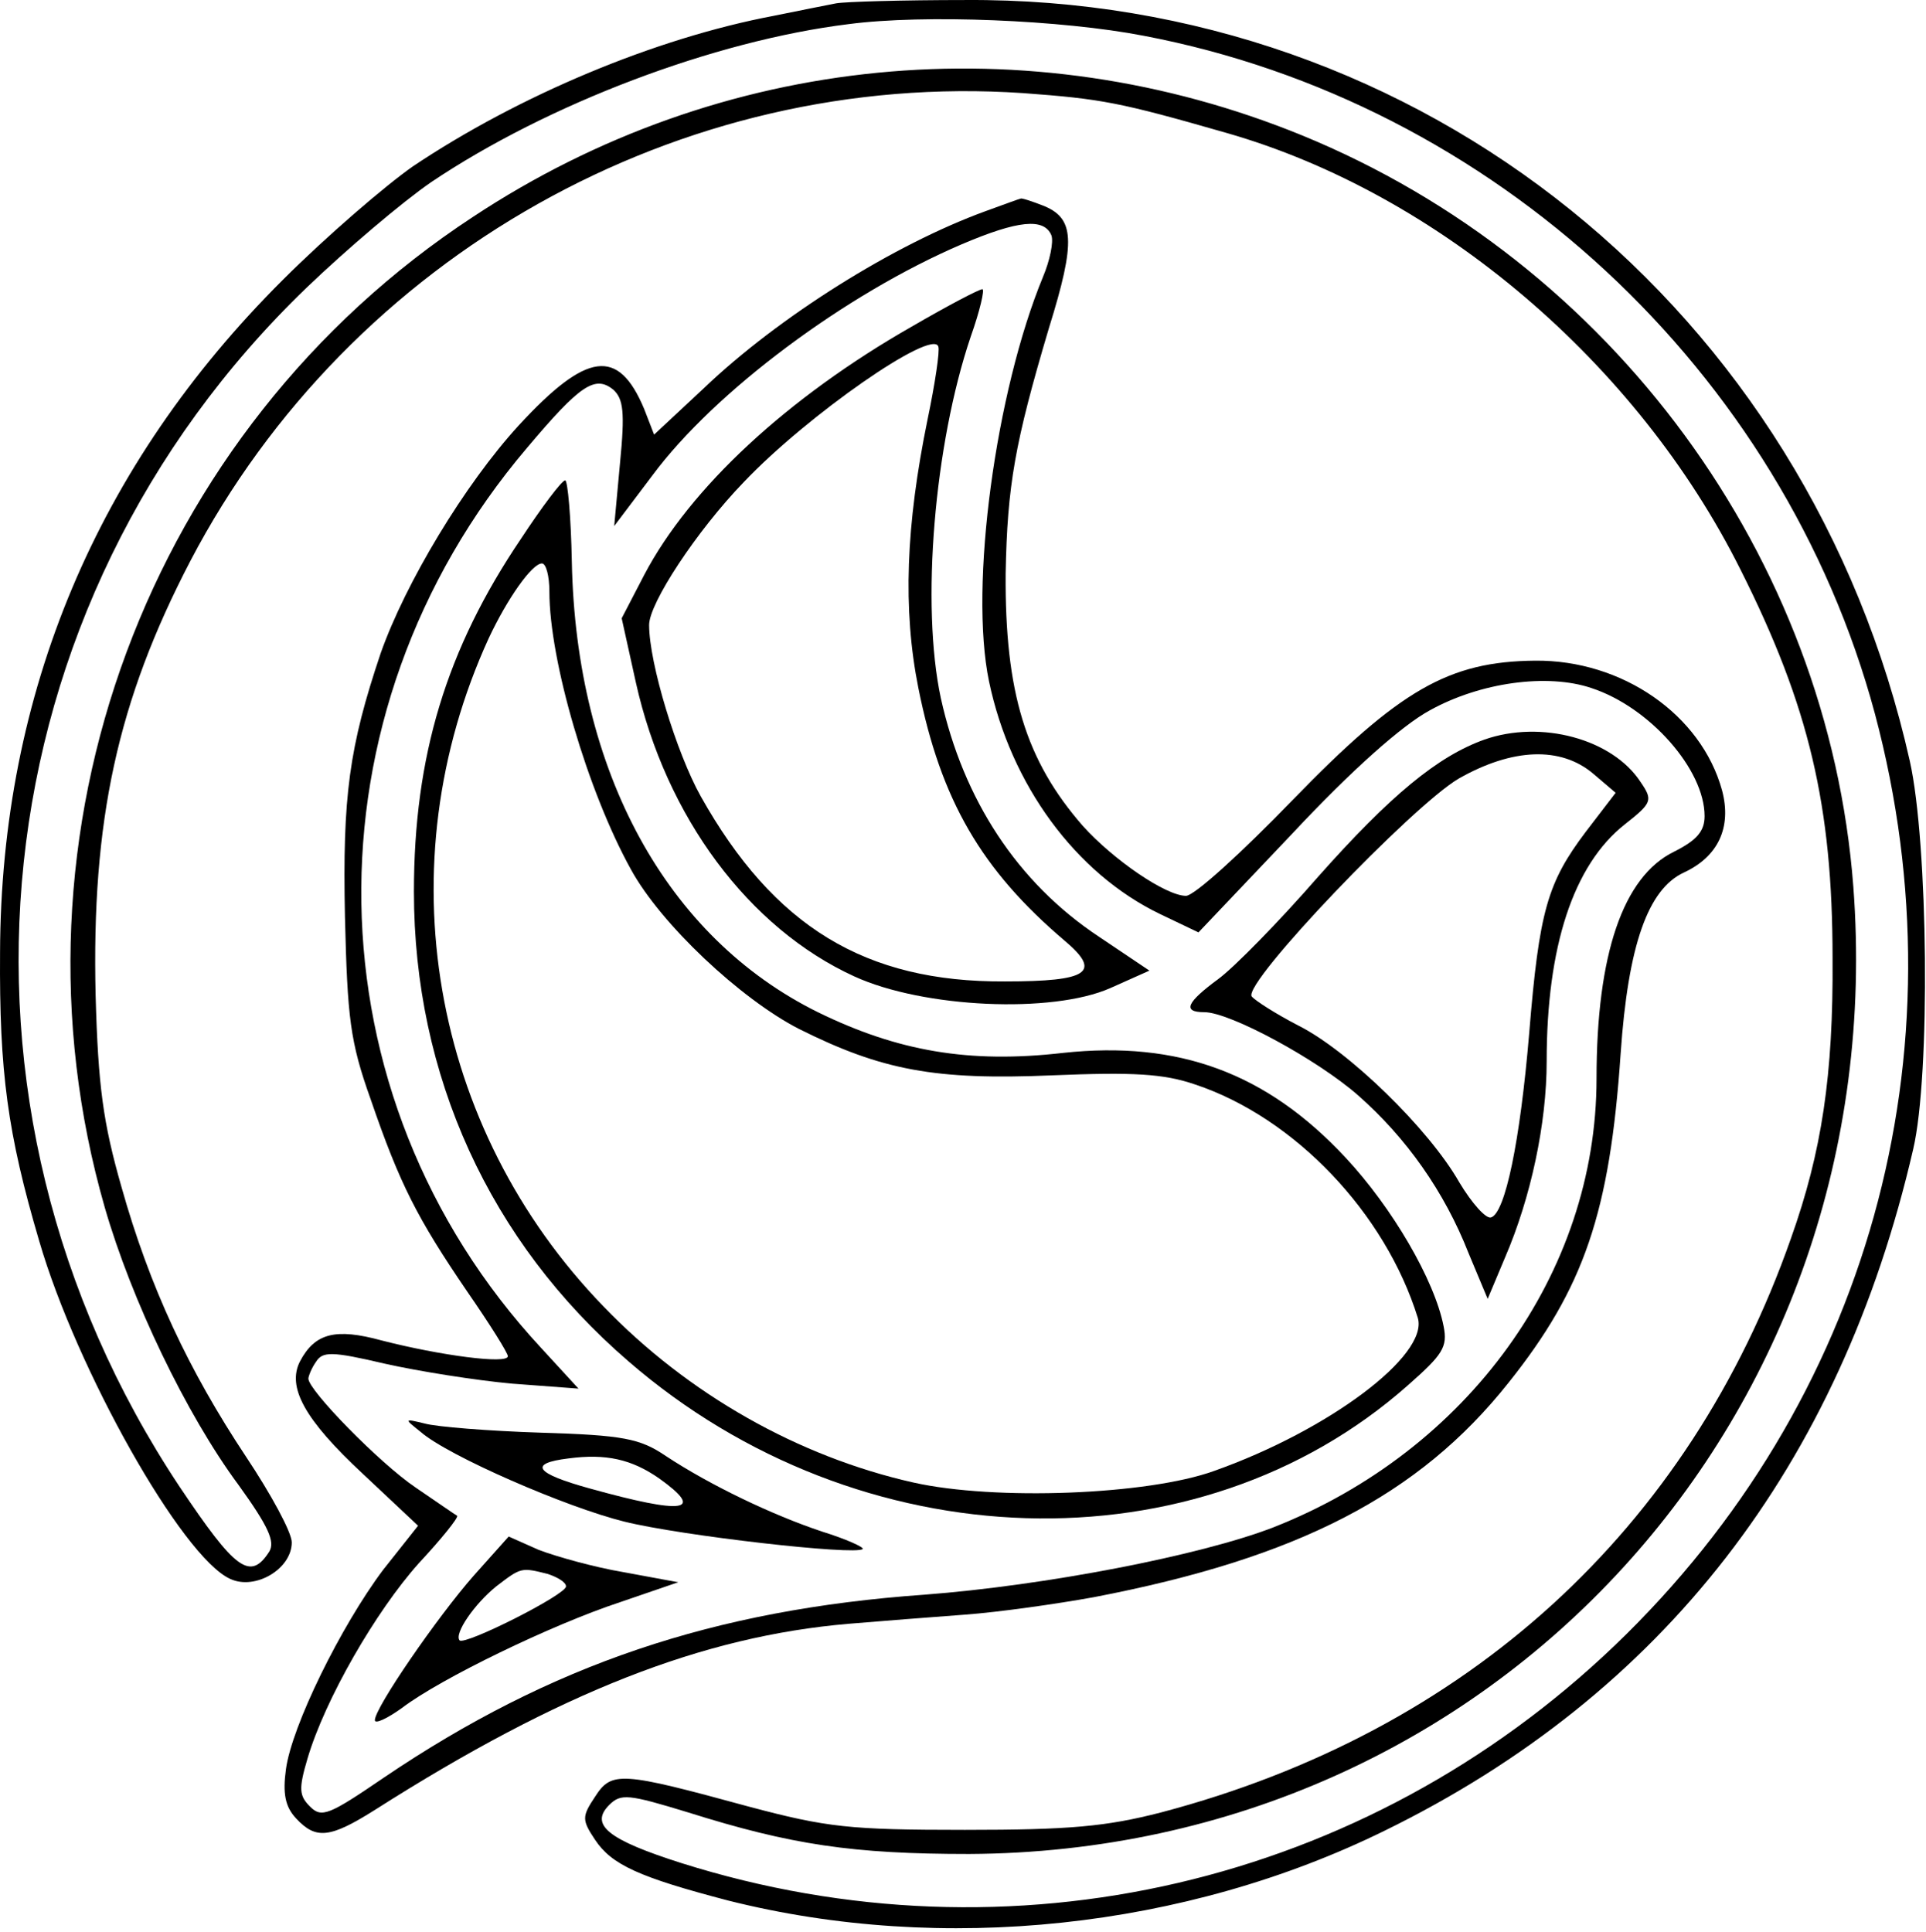 <svg width="309" height="310" viewBox="0 0 309 310" fill="none" xmlns="http://www.w3.org/2000/svg">
<path d="M134.142 0.537C132.676 0.804 128.142 1.737 124.142 2.537C105.076 6.137 83.209 15.338 66.276 26.671C61.876 29.738 52.409 37.871 45.342 44.938C15.609 74.537 0.142 111.204 0.009 152.804C-0.124 172.004 1.209 181.871 6.276 199.071C12.276 219.737 29.209 249.871 36.942 253.337C40.942 255.204 46.809 251.737 46.809 247.471C46.809 245.871 43.476 239.737 39.476 233.737C30.276 219.871 24.009 206.537 19.476 190.404C16.542 180.137 15.742 174.271 15.342 159.737C14.676 131.737 18.809 112.537 30.542 90.004C56.142 41.071 109.076 11.204 164.142 14.938C176.809 15.871 179.609 16.404 196.809 21.337C230.809 31.071 262.676 58.271 279.209 91.338C290.276 113.337 294.009 129.337 294.009 153.737C294.142 172.537 292.276 184.804 287.342 198.671C270.942 245.471 235.342 277.871 186.276 290.804C177.476 293.071 171.609 293.604 154.809 293.604C136.276 293.604 132.676 293.204 120.142 289.871C99.609 284.271 98.142 284.137 95.476 288.271C93.342 291.471 93.342 292.004 95.476 295.204C98.142 299.204 102.542 301.204 116.809 304.937C151.209 313.604 190.142 309.471 222.142 293.737C266.809 271.871 295.209 235.204 306.942 184.404C309.742 172.537 309.342 135.204 306.409 122.137C290.142 49.604 228.009 -0.529 154.809 0.004C144.942 0.004 135.609 0.271 134.142 0.537ZM183.476 5.737C239.609 16.404 286.009 59.471 300.809 114.537C315.342 169.071 299.742 225.071 259.076 264.004C218.942 302.404 162.142 315.604 109.342 298.937C97.609 295.204 94.542 292.804 97.742 289.604C99.609 287.737 100.809 287.871 110.409 290.804C126.942 296.004 136.809 297.471 155.476 297.471C239.742 297.071 303.742 227.071 297.342 142.271C293.342 89.471 258.676 42.138 208.942 21.738C164.942 3.737 115.609 8.537 75.876 34.804C23.609 69.071 -0.391 133.871 16.809 193.737C21.076 208.537 29.876 226.937 38.276 238.271C43.076 244.937 44.142 247.337 43.209 248.937C40.142 253.737 37.742 251.871 28.809 238.537C-12.124 176.937 -3.724 97.071 49.209 46.138C55.609 40.004 64.542 32.404 69.209 29.204C87.876 16.671 114.542 6.537 136.142 3.871C148.276 2.271 170.409 3.204 183.476 5.737Z" fill="black"/>
<path d="M158.142 33.871C143.476 39.204 124.942 50.804 112.942 62.271L104.942 69.737L103.342 65.604C99.209 55.737 94.142 56.404 83.209 68.271C74.542 77.737 65.076 93.471 61.076 104.804C56.009 119.871 54.942 127.737 55.342 147.071C55.742 163.337 56.142 167.071 59.476 176.404C64.142 190.004 66.942 195.471 74.942 207.204C78.542 212.404 81.476 217.071 81.476 217.604C81.476 218.937 70.542 217.471 61.209 215.071C53.876 213.071 50.542 213.871 48.142 218.404C46.009 222.537 48.809 227.737 58.276 236.537L67.076 244.804L61.476 251.871C54.676 260.937 46.809 276.937 45.876 283.871C45.342 287.737 45.742 289.871 47.476 291.737C50.676 295.204 52.942 294.937 60.142 290.404C89.876 271.471 112.809 262.537 136.142 260.537C140.942 260.137 149.342 259.471 154.809 259.071C160.276 258.671 169.609 257.337 175.476 256.271C208.142 250.004 227.609 240.004 242.009 221.871C254.142 206.671 258.276 194.537 260.009 169.071C261.209 151.604 264.409 142.671 270.142 140.004C275.609 137.471 277.876 132.804 276.276 126.804C272.942 114.671 260.276 105.871 246.276 106.004C232.409 106.137 224.542 110.671 207.342 128.404C199.209 136.804 191.609 143.737 190.276 143.737C187.076 143.737 178.676 138.004 173.742 132.537C164.542 122.004 161.209 111.071 161.342 92.004C161.609 77.871 162.809 71.071 168.276 52.671C172.676 38.537 172.409 34.937 167.209 32.937C165.476 32.271 163.876 31.737 163.742 31.871C163.609 31.871 161.076 32.804 158.142 33.871ZM168.676 37.737C169.076 38.804 168.409 41.871 167.342 44.404C159.742 62.804 155.476 94.004 158.676 109.337C162.142 125.871 172.542 140.137 186.142 146.671L192.276 149.604L207.342 133.737C216.942 123.471 224.942 116.404 229.342 114.004C237.476 109.471 248.276 108.004 255.342 110.404C264.676 113.471 273.476 123.471 273.476 130.937C273.476 133.337 272.276 134.804 268.542 136.671C260.409 140.671 256.142 153.071 256.142 173.071C256.142 204.271 235.476 232.804 204.276 245.071C192.542 249.604 167.609 254.404 148.276 255.871C114.542 258.271 88.409 267.071 61.609 285.204C52.809 291.204 51.609 291.737 49.742 289.871C48.009 288.137 47.876 287.071 49.342 282.137C52.142 272.671 60.276 258.537 67.209 250.804C70.809 246.937 73.609 243.471 73.342 243.204C73.076 243.071 70.009 240.937 66.676 238.671C60.942 234.804 49.476 223.071 49.476 221.204C49.476 220.804 50.009 219.471 50.676 218.537C51.742 216.804 53.209 216.804 61.742 218.804C67.076 220.004 76.276 221.471 82.142 222.004L92.809 222.804L86.809 216.271C49.209 175.737 48.276 114.537 84.542 71.871C93.076 61.737 95.476 60.137 98.409 62.537C100.009 64.004 100.276 66.137 99.476 74.271L98.542 84.404L104.676 76.271C114.676 62.804 135.609 47.204 154.276 39.204C163.342 35.337 167.476 34.937 168.676 37.737Z" fill="black"/>
<path d="M146.276 52.404C126.409 63.737 110.676 78.271 103.342 92.271L99.742 99.204L102.009 109.471C106.809 131.071 120.142 148.937 137.076 156.671C148.142 161.737 168.809 162.671 178.142 158.537L184.409 155.737L176.276 150.271C163.209 141.604 154.542 128.271 150.942 112.004C147.742 97.071 149.876 71.337 155.742 54.004C157.209 49.871 158.009 46.404 157.609 46.404C157.076 46.404 152.009 49.071 146.276 52.404ZM148.809 67.337C145.342 84.271 144.809 97.737 147.342 110.404C150.942 128.404 157.476 139.604 170.809 150.937C176.809 156.004 174.676 157.471 161.209 157.471C138.809 157.604 124.142 148.671 112.409 127.737C108.542 120.804 104.142 106.404 104.142 100.271C104.142 96.804 111.742 85.204 119.342 77.337C129.609 66.537 149.609 52.671 150.542 55.604C150.809 56.271 150.009 61.604 148.809 67.337Z" fill="black"/>
<path d="M83.609 86.404C71.609 104.137 66.409 121.338 66.409 143.071C66.409 172.538 78.542 199.204 100.809 218.404C137.875 250.538 192.142 252.138 225.875 222.271C231.475 217.338 232.275 216.138 231.609 212.804C230.142 205.338 223.342 193.738 215.875 185.738C203.209 172.138 189.075 166.938 170.542 168.938C155.475 170.671 144.009 168.671 131.209 162.404C106.942 150.404 92.409 123.871 91.742 90.138C91.609 82.938 91.075 77.071 90.675 77.071C90.142 77.071 86.942 81.338 83.609 86.404ZM88.142 94.938C88.142 106.004 94.275 126.938 101.209 139.471C106.009 148.271 118.809 160.271 128.142 165.071C141.475 171.738 150.009 173.338 168.809 172.538C181.875 172.004 186.675 172.271 191.742 174.004C207.742 179.338 222.275 194.671 227.475 211.471C229.209 217.471 213.209 229.471 194.809 236.004C184.142 239.871 159.609 240.804 146.542 237.871C128.142 233.738 110.409 223.738 96.809 209.604C69.075 180.938 61.742 138.804 78.409 102.404C81.342 96.138 85.342 90.404 86.942 90.404C87.609 90.404 88.142 92.404 88.142 94.938Z" fill="black"/>
<path d="M238.142 118.671C230.676 121.337 223.076 127.604 211.476 140.671C205.209 147.871 198.009 155.204 195.476 157.071C190.409 160.804 189.609 162.404 193.209 162.404C197.342 162.404 211.342 170.004 217.876 175.737C225.609 182.537 231.742 191.204 235.609 201.071L238.676 208.404L241.476 201.737C245.609 192.137 248.142 180.271 248.142 170.271C248.142 151.871 252.409 138.804 260.676 132.271C265.076 128.804 265.209 128.404 263.209 125.471C258.676 118.537 247.209 115.471 238.142 118.671ZM255.609 124.137L259.209 127.204L254.409 133.471C248.276 141.604 246.942 146.137 245.342 165.737C243.876 183.204 241.476 194.671 239.209 195.337C238.409 195.604 236.142 193.071 234.142 189.737C229.209 181.071 216.276 168.537 208.276 164.537C204.676 162.671 201.342 160.537 200.809 159.871C199.476 157.604 226.542 129.337 234.009 124.937C242.676 120.004 250.409 119.737 255.609 124.137Z" fill="black"/>
<path d="M67.475 229.737C71.875 233.604 90.942 241.871 100.142 244.137C109.209 246.404 137.342 249.604 138.409 248.537C138.675 248.271 135.742 246.937 131.875 245.737C123.875 243.071 113.875 238.271 106.809 233.604C102.675 230.804 100.009 230.271 86.675 229.871C78.409 229.604 70.009 228.937 68.142 228.404C64.809 227.604 64.809 227.604 67.475 229.737ZM105.742 237.204C113.209 242.537 109.875 243.071 94.542 238.804C85.875 236.404 84.675 234.804 91.209 234.004C97.209 233.204 101.342 234.137 105.742 237.204Z" fill="black"/>
<path d="M76.009 252.804C70.142 259.471 60.142 274.004 60.142 276.004C60.142 276.671 62.142 275.737 64.542 274.004C70.675 269.337 88.542 260.671 99.475 257.071L108.809 253.871L100.142 252.271C95.342 251.471 89.209 249.737 86.409 248.671L81.609 246.537L76.009 252.804ZM87.875 252.537C89.475 253.071 90.809 253.871 90.809 254.537C90.809 255.871 74.675 264.004 73.742 263.204C72.809 262.137 76.142 257.337 79.609 254.537C83.609 251.471 83.609 251.471 87.875 252.537Z" fill="black"/>
</svg>
